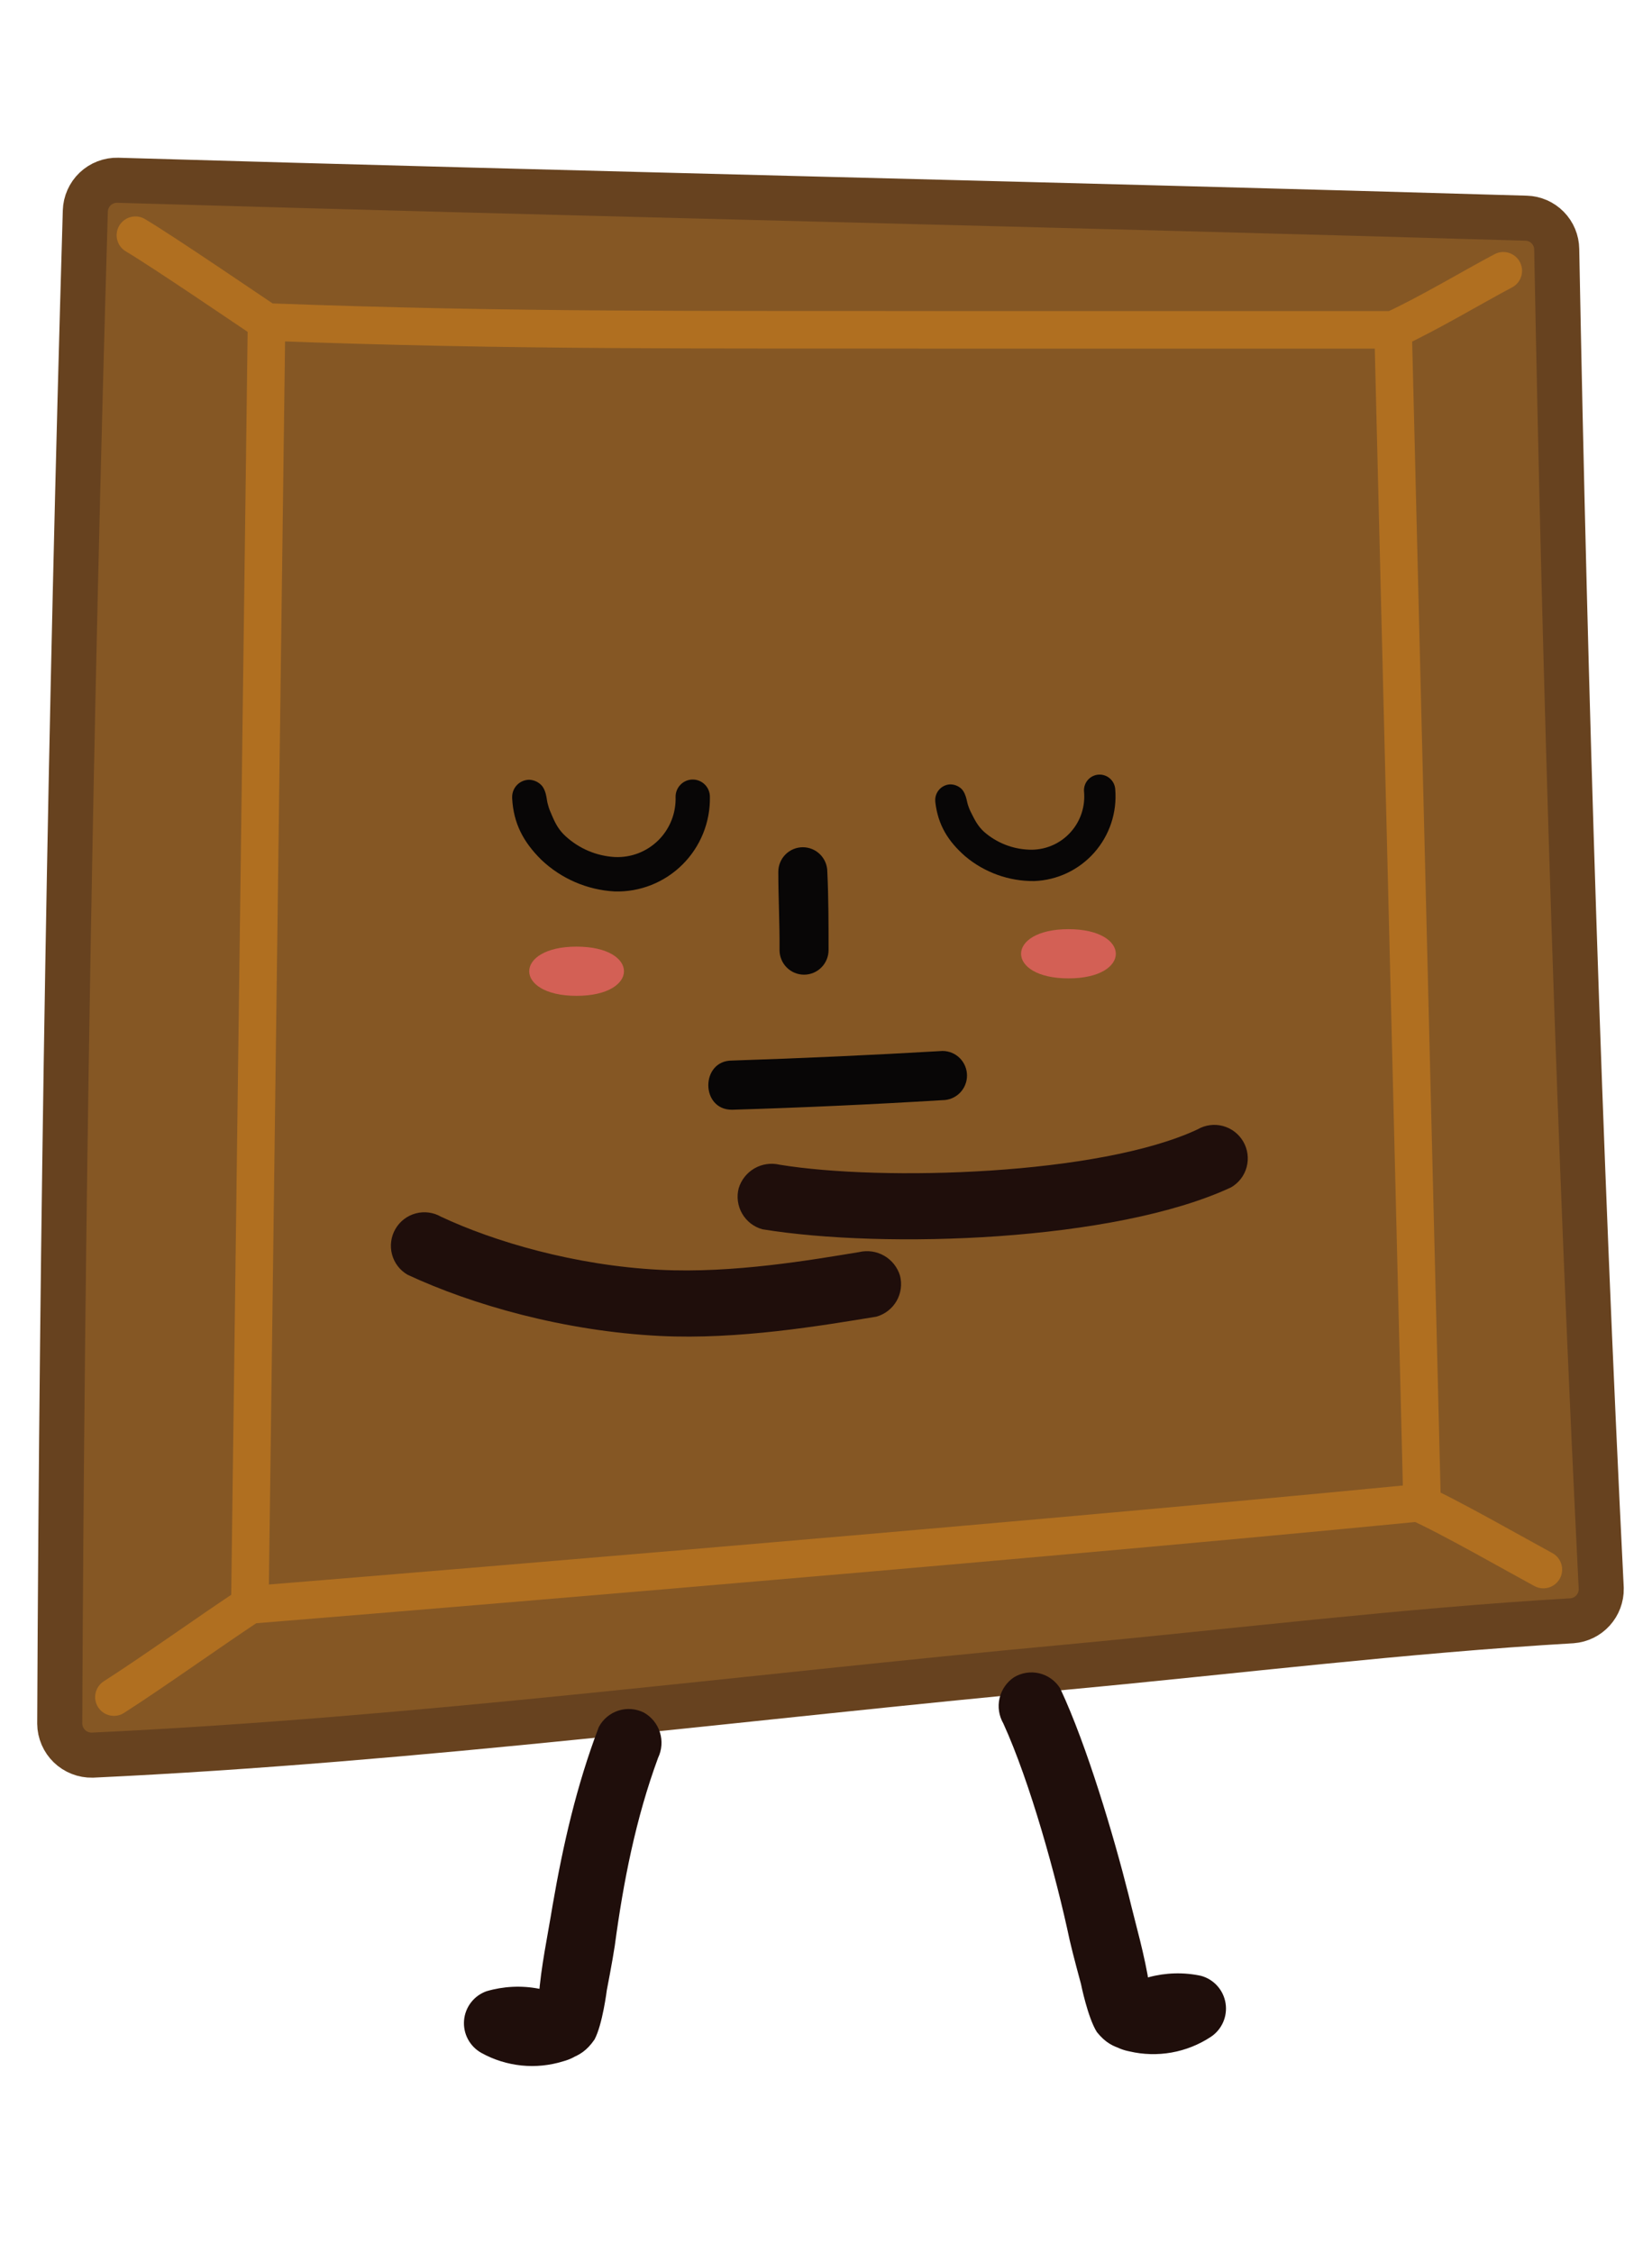 <svg width="110" height="150" viewBox="0 0 110 150" fill="none" xmlns="http://www.w3.org/2000/svg">
<path d="M106.62 105.764C105.138 76.04 104.219 46.317 103.655 16.593C103.648 16.053 103.433 15.536 103.054 15.151C102.676 14.766 102.164 14.543 101.625 14.527C70.35 13.606 39.12 12.922 7.845 12.001C7.569 11.993 7.293 12.04 7.035 12.139C6.777 12.237 6.54 12.386 6.339 12.577C6.138 12.767 5.977 12.995 5.864 13.249C5.751 13.502 5.689 13.775 5.681 14.052C4.693 47.61 4.125 81.177 3.977 114.755C3.98 115.035 4.04 115.312 4.151 115.57C4.262 115.827 4.422 116.06 4.623 116.254C4.825 116.449 5.062 116.602 5.323 116.704C5.583 116.807 5.861 116.856 6.141 116.851C27.781 115.84 49.555 112.972 71.121 110.98C82.267 109.94 93.487 108.558 104.678 107.904C105.213 107.862 105.711 107.618 106.072 107.22C106.433 106.822 106.629 106.301 106.62 105.764Z" fill="#855724"/>
<path d="M106.62 105.764C105.138 76.04 104.219 46.317 103.655 16.593C103.648 16.053 103.433 15.536 103.054 15.151C102.676 14.766 102.164 14.543 101.625 14.527C70.35 13.606 39.12 12.922 7.845 12.001C7.569 11.993 7.293 12.04 7.035 12.139C6.777 12.237 6.54 12.386 6.339 12.577C6.138 12.767 5.977 12.995 5.864 13.249C5.751 13.502 5.689 13.775 5.681 14.052C4.693 47.61 4.125 81.177 3.977 114.755C3.98 115.035 4.04 115.312 4.151 115.57C4.262 115.827 4.422 116.06 4.623 116.254C4.825 116.449 5.062 116.602 5.323 116.704C5.583 116.807 5.861 116.856 6.141 116.851C27.781 115.84 49.555 112.972 71.121 110.98C82.267 109.94 93.487 108.558 104.678 107.904C105.213 107.862 105.711 107.618 106.072 107.22C106.433 106.822 106.629 106.301 106.62 105.764Z" stroke="#67421F" stroke-width="3" stroke-miterlimit="10"/>
<path d="M9.016 15.66C10.868 16.76 16.639 20.695 17.75 21.438C34.455 22.062 46.58 21.929 63.299 21.959H92.765C95.122 20.874 98.127 19.069 100.098 18.029" stroke="#B06F20" stroke-width="2.5" stroke-miterlimit="10" stroke-linecap="round"/>
<path d="M7.586 112.986C10.21 111.306 14.001 108.588 16.64 106.849C16.64 106.849 64.81 102.946 94.442 100.055C96.354 100.887 101.061 103.574 102.766 104.495" stroke="#B06F20" stroke-width="2.5" stroke-miterlimit="10" stroke-linecap="round"/>
<path d="M16.637 106.85L17.748 21.439" stroke="#B06F20" stroke-width="2.5" stroke-miterlimit="10" stroke-linecap="round"/>
<path d="M92.762 22.018L94.683 99.817" stroke="#B06F20" stroke-width="2.5" stroke-miterlimit="10" stroke-linecap="round"/>
<path d="M39.843 115.056C38.389 118.894 37.496 122.798 36.797 126.843C36.466 128.883 36.022 130.919 35.87 132.979C35.874 133.069 35.897 133.529 35.893 133.454C35.901 133.633 35.342 134.017 36.459 133.204C37.319 132.582 37.149 132.739 36.517 132.561C36.306 132.493 36.09 132.439 35.871 132.399C34.714 132.178 33.522 132.236 32.392 132.569C31.983 132.714 31.624 132.975 31.359 133.32C31.094 133.665 30.934 134.08 30.899 134.514C30.864 134.948 30.954 135.383 31.16 135.767C31.366 136.15 31.677 136.466 32.058 136.677C32.883 137.134 33.793 137.418 34.731 137.513C35.669 137.608 36.616 137.511 37.516 137.229C40.889 136.3 38.888 132.178 36.138 132.996C35.799 133.094 35.443 133.12 35.093 133.073C34.744 133.026 34.408 132.907 34.106 132.723L33.771 136.816C34.613 136.668 35.48 136.755 36.276 137.066C36.899 137.209 37.368 137.279 37.964 137.051C38.56 136.823 39.066 136.546 39.589 135.779C40.123 134.776 40.404 132.506 40.404 132.506C40.404 132.506 40.786 130.543 40.935 129.543C41.508 125.275 42.331 121.069 43.819 117.029C44.072 116.503 44.117 115.9 43.944 115.342C43.771 114.784 43.392 114.313 42.886 114.024C42.36 113.755 41.75 113.704 41.187 113.882C40.624 114.059 40.153 114.452 39.875 114.974L39.843 115.056Z" fill="#1F0E0B"/>
<path d="M70.623 112.472C72.361 116.19 74.148 122.183 75.149 126.165C75.632 128.174 76.228 130.17 76.534 132.214C76.536 132.303 76.549 132.764 76.547 132.689C76.551 132.868 77.139 133.209 75.963 132.482C75.058 131.926 75.24 132.07 75.857 131.845C76.063 131.762 76.274 131.692 76.489 131.635C77.626 131.328 78.819 131.296 79.971 131.543C80.39 131.657 80.768 131.89 81.058 132.215C81.348 132.539 81.538 132.94 81.606 133.37C81.674 133.801 81.616 134.241 81.44 134.639C81.264 135.038 80.977 135.376 80.613 135.614C79.824 136.132 78.939 136.484 78.01 136.649C77.082 136.814 76.13 136.789 75.212 136.575C71.779 135.902 73.464 131.641 76.268 132.251C76.614 132.323 76.97 132.322 77.315 132.249C77.66 132.176 77.987 132.032 78.273 131.826L78.915 135.882C78.064 135.798 77.206 135.949 76.436 136.32C75.826 136.509 75.363 136.613 74.752 136.431C74.14 136.249 73.615 136.011 73.035 135.285C72.427 134.325 71.977 132.082 71.977 132.082C71.977 132.082 71.449 130.153 71.225 129.168C70.333 124.955 68.594 118.655 66.806 114.738C66.514 114.232 66.424 113.634 66.555 113.065C66.686 112.496 67.028 111.997 67.511 111.671C68.015 111.364 68.62 111.267 69.195 111.402C69.769 111.537 70.269 111.893 70.585 112.392L70.623 112.472Z" fill="#1F0E0B"/>
<path d="M34.102 53.141C34.19 54.823 34.847 56.053 36.04 57.238C37.37 58.503 39.106 59.252 40.936 59.35C41.77 59.373 42.599 59.225 43.374 58.917C44.149 58.609 44.854 58.146 45.446 57.556C46.038 56.967 46.505 56.263 46.818 55.488C47.131 54.713 47.285 53.882 47.269 53.045C47.269 52.741 47.148 52.449 46.934 52.234C46.72 52.019 46.429 51.898 46.126 51.898C45.823 51.898 45.533 52.019 45.319 52.234C45.104 52.449 44.984 52.741 44.984 53.045C45.002 53.581 44.91 54.115 44.713 54.614C44.515 55.112 44.217 55.565 43.837 55.942C43.456 56.319 43.002 56.612 42.503 56.805C42.004 56.997 41.47 57.083 40.936 57.058C39.723 56.989 38.57 56.503 37.672 55.682C37.243 55.296 37.004 54.88 36.778 54.349C36.663 54.084 36.559 53.862 36.489 53.582C36.425 53.358 36.429 53.297 36.386 53.061C36.344 52.825 36.25 52.476 36.038 52.264C35.827 52.051 35.543 51.927 35.244 51.914C34.941 51.914 34.65 52.035 34.436 52.25C34.222 52.465 34.102 52.757 34.102 53.061V53.141Z" fill="#080606"/>
<path d="M62.28 53.405C62.458 54.93 63.128 56.012 64.283 57.02C65.568 58.094 67.192 58.675 68.863 58.658C69.623 58.629 70.37 58.447 71.057 58.121C71.745 57.795 72.359 57.332 72.864 56.761C73.368 56.19 73.752 55.523 73.992 54.798C74.231 54.074 74.323 53.309 74.259 52.548C74.242 52.272 74.115 52.013 73.907 51.83C73.7 51.647 73.428 51.554 73.153 51.571C72.877 51.589 72.619 51.716 72.437 51.924C72.254 52.133 72.162 52.405 72.18 52.682C72.228 53.169 72.175 53.66 72.024 54.126C71.874 54.591 71.629 55.02 71.304 55.385C70.98 55.751 70.584 56.045 70.141 56.249C69.698 56.453 69.217 56.562 68.73 56.571C67.621 56.579 66.544 56.204 65.678 55.509C65.265 55.183 65.023 54.818 64.786 54.347C64.666 54.113 64.559 53.918 64.478 53.667C64.407 53.466 64.407 53.411 64.355 53.198C64.302 52.986 64.197 52.674 63.992 52.493C63.786 52.312 63.521 52.215 63.248 52.221C62.972 52.239 62.715 52.366 62.532 52.574C62.35 52.782 62.257 53.055 62.275 53.332L62.28 53.405Z" fill="#080606"/>
<path d="M51.824 58.044C51.824 59.78 51.922 61.516 51.906 63.252C51.906 63.687 52.078 64.103 52.384 64.41C52.69 64.718 53.105 64.89 53.538 64.89C53.971 64.89 54.386 64.718 54.692 64.41C54.998 64.103 55.17 63.687 55.17 63.252C55.17 61.516 55.17 59.78 55.088 58.044C55.088 57.61 54.916 57.193 54.61 56.886C54.304 56.579 53.889 56.406 53.456 56.406C53.023 56.406 52.608 56.579 52.302 56.886C51.996 57.193 51.824 57.61 51.824 58.044Z" fill="#080606"/>
<path d="M48.737 73.883C53.426 73.741 58.1 73.528 62.757 73.244C63.19 73.244 63.605 73.072 63.911 72.765C64.217 72.457 64.389 72.041 64.389 71.607C64.389 71.172 64.217 70.756 63.911 70.448C63.605 70.141 63.19 69.969 62.757 69.969C58.089 70.242 53.416 70.455 48.737 70.608C46.648 70.608 46.632 73.883 48.737 73.883Z" fill="#080606"/>
<path d="M38.39 63.023C34.196 63.023 34.179 66.299 38.39 66.299C42.601 66.299 42.601 63.023 38.39 63.023Z" fill="#D36055"/>
<path d="M71.146 61.861C66.936 61.861 66.936 65.137 71.146 65.137C75.357 65.137 75.341 61.861 71.146 61.861Z" fill="#D36055"/>
<path d="M79.746 75.187C73.228 78.246 58.733 78.662 51.907 77.541C51.338 77.407 50.74 77.495 50.235 77.787C49.73 78.079 49.354 78.552 49.186 79.112C49.038 79.682 49.121 80.288 49.416 80.798C49.71 81.309 50.194 81.683 50.761 81.84C58.889 83.171 74.236 82.659 81.975 79.048C82.486 78.753 82.858 78.267 83.01 77.697C83.162 77.126 83.082 76.518 82.786 76.006C82.49 75.494 82.004 75.12 81.434 74.966C80.864 74.813 80.257 74.892 79.746 75.187Z" fill="#1F0E0B"/>
<path d="M29.367 81.005C32.877 82.653 38.26 84.253 43.954 84.54C48.833 84.786 54.057 83.876 57.206 83.359C57.775 83.225 58.373 83.313 58.878 83.605C59.384 83.897 59.759 84.371 59.928 84.93C60.075 85.5 59.993 86.106 59.698 86.617C59.403 87.127 58.92 87.501 58.352 87.659C54.707 88.256 49.167 89.201 43.954 88.943C37.546 88.626 31.406 86.858 27.138 84.867C26.627 84.572 26.255 84.086 26.103 83.515C25.951 82.945 26.032 82.336 26.327 81.824C26.623 81.312 27.109 80.938 27.679 80.785C28.25 80.631 28.857 80.711 29.367 81.005Z" fill="#1F0E0B"/>
</svg>
